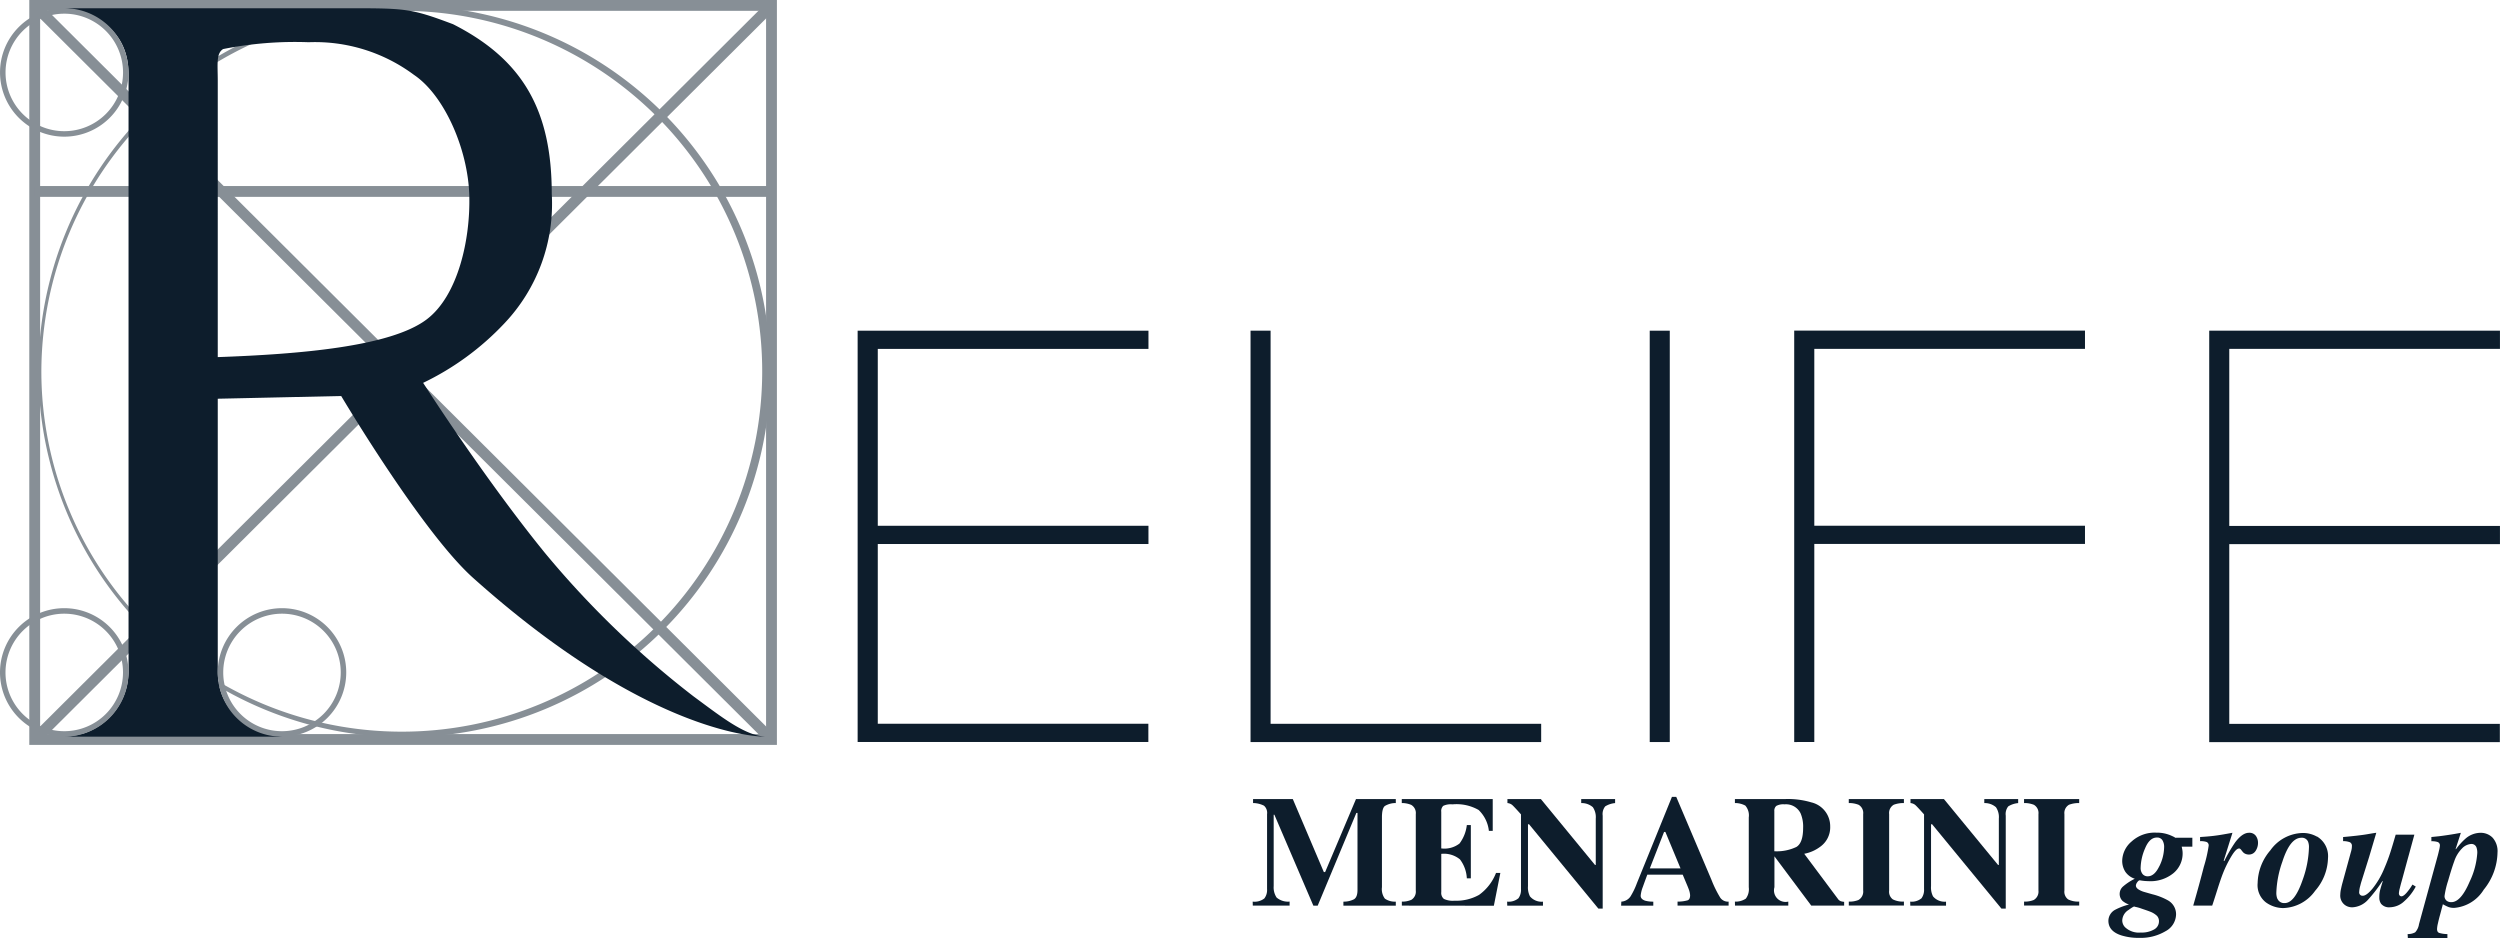 <svg xmlns="http://www.w3.org/2000/svg" width="115.448" height="43.326" viewBox="0 0 115.448 43.326">
  <g id="logoi_pos" transform="translate(0 0.046)">
    <g id="Raggruppa_3201" data-name="Raggruppa 3201" transform="translate(0 0.204)">
      <path id="Tracciato_3573" data-name="Tracciato 3573" d="M601.191,89.266v19h13.421v-.842H602.117v-8.3h12.5v-.842h-12.5V90.106h12.5v-.841Z" transform="translate(-499.171 -74.245)" fill="#0d1d2c"/>
      <path id="Tracciato_3574" data-name="Tracciato 3574" d="M233.4,89.266H246.83v.841h-12.5v8.168h12.5v.842h-12.5v8.3h12.495v.842H233.4Z" transform="translate(-193.795 -74.245)" fill="#0d1d2c"/>
      <rect id="Rettangolo_655" data-name="Rettangolo 655" width="0.926" height="18.996" transform="translate(76.183 15.021)" fill="#0d1d2c"/>
      <path id="Tracciato_3575" data-name="Tracciato 3575" d="M488.25,108.261v-19h13.428v.842h-12.5v8.168h12.5v.842h-12.5v9.145Z" transform="translate(-405.395 -74.244)" fill="#0d1d2c"/>
      <path id="Tracciato_3576" data-name="Tracciato 3576" d="M340.3,89.266h.926V107.42h12.495v.842H340.3Z" transform="translate(-282.551 -74.245)" fill="#0d1d2c"/>
      <g id="R">
        <rect id="Rettangolo_656" data-name="Rettangolo 656" width="34.024" height="33.899" transform="translate(1.603)" fill="none" stroke="#878f96" stroke-width="0.5"/>
        <path id="Tracciato_3608" data-name="Tracciato 3608" d="M26.711,1A16.644,16.644,0,1,1,10.006,17.648,16.694,16.694,0,0,1,26.711,1m0-.255a16.9,16.9,0,1,0,16.96,16.9A16.929,16.929,0,0,0,26.711.75" transform="translate(-8.096 -0.75)" fill="#878f96"/>
        <line id="Linea_801" data-name="Linea 801" y1="33.899" x2="34.024" transform="translate(1.603)" fill="none" stroke="#878f96" stroke-width="0.5"/>
        <line id="Linea_802" data-name="Linea 802" x2="34.024" y2="33.899" transform="translate(1.603 0)" fill="none" stroke="#878f96" stroke-width="0.5"/>
        <line id="Linea_803" data-name="Linea 803" x2="34.024" transform="translate(1.603 8.591)" fill="none" stroke="#878f96" stroke-width="0.5"/>
        <path id="Tracciato_3609" data-name="Tracciato 3609" d="M24.582,32.174l0-12.64,5.7-.126s3.737,6.3,6.1,8.407c8.329,7.449,13.467,7.324,13.467,7.324-.963-.073-2.025-.924-3.3-1.863a42.756,42.756,0,0,1-6.856-6.618c-2.827-3.472-5.627-7.857-5.627-7.857A12.68,12.68,0,0,0,37.8,16.073a8.019,8.019,0,0,0,2.206-6c0-3.838-1.317-6.191-4.56-7.835-2.016-.757-2.182-.736-5.205-.736H17.5s2.962.232,2.962,3.039c0,.533,0,1.5,0,2.176V29.961c0,.68,0,1.679,0,2.212A3.014,3.014,0,0,1,17.5,35.139H27.556s-2.935-.347-2.974-2.965m0-14.562V4.863c0-.774-.082-1.276.249-1.477a16.947,16.947,0,0,1,3.949-.315,7.647,7.647,0,0,1,4.861,1.506c1.413.95,2.493,3.442,2.556,5.55.06,2.018-.511,4.66-1.985,5.757-1.675,1.248-5.856,1.593-9.631,1.728" transform="translate(-14.526 -1.371)" fill="#0d1d2c"/>
        <path id="Tracciato_3610" data-name="Tracciato 3610" d="M2.972,1.753A2.713,2.713,0,1,1,.26,4.465,2.716,2.716,0,0,1,2.972,1.753m0-.255A2.967,2.967,0,1,0,5.939,4.465,2.967,2.967,0,0,0,2.972,1.5" transform="translate(-0.004 -1.371)" fill="#878f96"/>
        <path id="Tracciato_3611" data-name="Tracciato 3611" d="M2.967,165.032a2.713,2.713,0,1,1-2.713,2.712,2.716,2.716,0,0,1,2.713-2.712m0-.255a2.967,2.967,0,1,0,2.967,2.967,2.967,2.967,0,0,0-2.967-2.967" transform="translate(0 -136.942)" fill="#878f96"/>
        <path id="Tracciato_3612" data-name="Tracciato 3612" d="M62.219,165.032a2.713,2.713,0,1,1-2.713,2.712,2.716,2.716,0,0,1,2.713-2.712m0-.255a2.967,2.967,0,1,0,2.967,2.967,2.967,2.967,0,0,0-2.967-2.967" transform="translate(-49.197 -136.942)" fill="#878f96"/>
      </g>
    </g>
    <g id="Raggruppa_3200" data-name="Raggruppa 3200" transform="translate(57.848 36.754)">
      <path id="Tracciato_3595" data-name="Tracciato 3595" d="M574.426,229.044a.444.444,0,0,1-.164-.36.453.453,0,0,1,.15-.33,2.539,2.539,0,0,1,.549-.362.845.845,0,0,1-.439-.324.935.935,0,0,1-.143-.525,1.2,1.2,0,0,1,.432-.87,1.583,1.583,0,0,1,1.138-.41,1.632,1.632,0,0,1,.644.117q.276.118.212.118h.813v.414h-.492c.014.062.025.115.032.161a.969.969,0,0,1,.011.154,1.178,1.178,0,0,1-.416.9,1.677,1.677,0,0,1-1.168.376,2.351,2.351,0,0,1-.392-.039q-.057,0-.119.089a.285.285,0,0,0-.063.154q0,.118.175.21a1.014,1.014,0,0,0,.2.082l.389.111a2.882,2.882,0,0,1,.724.285.732.732,0,0,1,.367.649.9.9,0,0,1-.488.771,2.242,2.242,0,0,1-1.213.307,2.664,2.664,0,0,1-.824-.114q-.6-.192-.6-.678a.584.584,0,0,1,.321-.51,2.966,2.966,0,0,1,.631-.239.856.856,0,0,1-.264-.139m1.539.649a.935.935,0,0,0-.287-.175q-.125-.05-.4-.141a1.816,1.816,0,0,0-.33-.091q0-.054-.285.153a.591.591,0,0,0-.285.482.453.453,0,0,0,.132.314.928.928,0,0,0,.721.243,1.146,1.146,0,0,0,.619-.143.425.425,0,0,0,.223-.367.36.36,0,0,0-.105-.275m.121-2.273a2.053,2.053,0,0,0,.223-.888.585.585,0,0,0-.079-.317.28.28,0,0,0-.257-.124q-.339,0-.544.5a2.377,2.377,0,0,0-.205.89.44.44,0,0,0,.093.3.3.3,0,0,0,.235.1q.311,0,.533-.464" transform="translate(-534.225 -224.212)" fill="#0d1d2c"/>
      <path id="Tracciato_3596" data-name="Tracciato 3596" d="M596.836,229.268q.3-1.045.492-1.8a6.249,6.249,0,0,0,.221-.963.169.169,0,0,0-.089-.174.836.836,0,0,0-.307-.039V226.1q.467-.028.788-.075.208-.028.707-.121l-.406,1.295.032.007a6.829,6.829,0,0,1,.5-.86q.331-.442.638-.442a.362.362,0,0,1,.316.142.537.537,0,0,1,.1.318.664.664,0,0,1-.112.378.356.356,0,0,1-.312.167.384.384,0,0,1-.166-.036.334.334,0,0,1-.13-.107l-.068-.086a.2.2,0,0,0-.038-.036.084.084,0,0,0-.051-.014q-.14,0-.364.378a5.238,5.238,0,0,0-.378.77q-.107.272-.264.771t-.232.717Z" transform="translate(-553.403 -224.247)" fill="#0d1d2c"/>
      <path id="Tracciato_3597" data-name="Tracciato 3597" d="M617.084,226.072a1.05,1.05,0,0,1,.514,1,2.376,2.376,0,0,1-.592,1.508,1.876,1.876,0,0,1-1.477.8,1.385,1.385,0,0,1-.8-.264,1.008,1.008,0,0,1-.38-.891,2.389,2.389,0,0,1,.588-1.512,1.883,1.883,0,0,1,1.487-.8,1.307,1.307,0,0,1,.663.168m-1.823,2.868a.332.332,0,0,0,.335.2q.456,0,.82-1.048a4.8,4.8,0,0,0,.3-1.523.675.675,0,0,0-.043-.267.306.306,0,0,0-.307-.178q-.525,0-.881,1.113a4.733,4.733,0,0,0-.275,1.405.763.763,0,0,0,.046.3" transform="translate(-567.941 -224.246)" fill="#0d1d2c"/>
      <path id="Tracciato_3598" data-name="Tracciato 3598" d="M636.886,228.508q.032-.16.071-.3l.38-1.387a1.387,1.387,0,0,0,.041-.161.736.736,0,0,0,.013-.136.183.183,0,0,0-.091-.183.843.843,0,0,0-.316-.052V226.1q.75-.067,1.125-.132c.251-.043.386-.064.408-.064l-.331,1.116-.352,1.124c-.017.052-.036.121-.057.207a1.294,1.294,0,0,0-.05.285.154.154,0,0,0,.169.175q.174,0,.456-.341a3.787,3.787,0,0,0,.529-.908q.16-.368.284-.749.083-.253.248-.824h.863L640,227q-.017.057-.148.54t-.158.58c-.036.126-.066.243-.093.352a1.144,1.144,0,0,0-.039.223.151.151,0,0,0,.034.105.109.109,0,0,0,.084.037q.114,0,.307-.25a2.471,2.471,0,0,0,.2-.292l.153.092a2.391,2.391,0,0,1-.53.676.994.994,0,0,1-.658.28.476.476,0,0,1-.416-.164.494.494,0,0,1-.079-.292,1.34,1.34,0,0,1,.028-.3c.019-.082.063-.232.132-.448l-.017-.007a6.739,6.739,0,0,1-.658.856,1.043,1.043,0,0,1-.732.357.565.565,0,0,1-.322-.093.539.539,0,0,1-.233-.5,1.361,1.361,0,0,1,.032-.253" transform="translate(-586.63 -224.246)" fill="#0d1d2c"/>
      <path id="Tracciato_3599" data-name="Tracciato 3599" d="M655.181,230.581a.685.685,0,0,0,.348-.08.7.7,0,0,0,.177-.376l.873-3.189c.012-.043.03-.118.055-.226a1.309,1.309,0,0,0,.037-.205.165.165,0,0,0-.093-.171.842.842,0,0,0-.3-.039V226.1l.341-.035q.131-.014.429-.059c.2-.029.4-.064.591-.1l-.241.745.014.014a2.983,2.983,0,0,1,.428-.478,1.071,1.071,0,0,1,.7-.282.771.771,0,0,1,.565.225.931.931,0,0,1,.227.688,2.792,2.792,0,0,1-.635,1.712,1.77,1.77,0,0,1-1.356.842.778.778,0,0,1-.264-.036,2.032,2.032,0,0,1-.268-.132l-.128.481q-.061.218-.1.4a1.356,1.356,0,0,0-.041.258c0,.1.032.16.1.185a1.351,1.351,0,0,0,.378.054v.192h-1.826Zm1.792-1.546a.341.341,0,0,0,.226.073q.445,0,.85-.956a3.579,3.579,0,0,0,.349-1.317.7.7,0,0,0-.036-.25.241.241,0,0,0-.246-.164.637.637,0,0,0-.416.2,1.509,1.509,0,0,0-.366.6q-.114.307-.281.892a4.171,4.171,0,0,0-.167.706.261.261,0,0,0,.087.212" transform="translate(-601.847 -224.247)" fill="#0d1d2c"/>
      <path id="Tracciato_3600" data-name="Tracciato 3600" d="M340.891,221.457a.735.735,0,0,0,.54-.148.646.646,0,0,0,.124-.432v-3.46a.439.439,0,0,0-.142-.39,1.147,1.147,0,0,0-.505-.122v-.185h1.835l1.433,3.371h.061l1.425-3.371H347.5v.185a.967.967,0,0,0-.505.136q-.135.108-.135.529v3.222a.732.732,0,0,0,.135.527.808.808,0,0,0,.505.139v.185H345.08v-.185a1.034,1.034,0,0,0,.487-.108c.109-.065.164-.208.164-.428v-3.56h-.053l-1.785,4.282h-.2l-1.8-4.2h-.032v3.293a.845.845,0,0,0,.135.532.807.807,0,0,0,.6.186v.185h-1.7Z" transform="translate(-340.891 -216.621)" fill="#0d1d2c"/>
      <path id="Tracciato_3601" data-name="Tracciato 3601" d="M381.5,221.642v-.185a1.023,1.023,0,0,0,.444-.086.445.445,0,0,0,.2-.426v-3.528a.436.436,0,0,0-.21-.427,1.123,1.123,0,0,0-.437-.085v-.185h4.2v1.469h-.178a1.571,1.571,0,0,0-.472-.963,2.052,2.052,0,0,0-1.211-.26.814.814,0,0,0-.425.069.333.333,0,0,0-.091.276V219a1.139,1.139,0,0,0,.843-.226,1.742,1.742,0,0,0,.338-.852h.185v2.461h-.185a1.564,1.564,0,0,0-.318-.877,1.165,1.165,0,0,0-.862-.254v1.764a.36.36,0,0,0,.119.315.948.948,0,0,0,.489.084,2.15,2.15,0,0,0,1.138-.27,2.239,2.239,0,0,0,.782-1.013h.2l-.3,1.515Z" transform="translate(-374.612 -216.621)" fill="#0d1d2c"/>
      <path id="Tracciato_3602" data-name="Tracciato 3602" d="M410.129,221.457a.7.7,0,0,0,.523-.155.661.661,0,0,0,.117-.425v-3.449q-.334-.374-.412-.439a.409.409,0,0,0-.214-.083v-.185h1.544l2.5,3.043h.035v-2.139a.818.818,0,0,0-.134-.528.782.782,0,0,0-.538-.19v-.185h1.565v.185a1.041,1.041,0,0,0-.457.152.562.562,0,0,0-.116.428v4.292h-.2l-3.2-3.894h-.05v2.856a.9.9,0,0,0,.092.475.7.7,0,0,0,.6.243v.185h-1.65Z" transform="translate(-398.379 -216.621)" fill="#0d1d2c"/>
      <path id="Tracciato_3603" data-name="Tracciato 3603" d="M441.208,220.97a.547.547,0,0,0,.423-.238,3.355,3.355,0,0,0,.295-.612l1.618-3.986h.2l1.625,3.827a5.194,5.194,0,0,0,.409.83.428.428,0,0,0,.384.179v.185h-2.358v-.185a1.661,1.661,0,0,0,.468-.061c.075-.03.112-.109.112-.235a.93.93,0,0,0-.057-.259q-.036-.1-.1-.249l-.185-.441h-1.635q-.16.434-.206.566a1.454,1.454,0,0,0-.1.409q0,.157.21.228a1.383,1.383,0,0,0,.373.043v.185h-1.486Zm2.734-1.533-.7-1.685h-.061l-.658,1.685Z" transform="translate(-424.184 -216.134)" fill="#0d1d2c"/>
      <path id="Tracciato_3604" data-name="Tracciato 3604" d="M472.119,221.457a.842.842,0,0,0,.505-.139.724.724,0,0,0,.135-.526V217.57a.693.693,0,0,0-.16-.548,1.015,1.015,0,0,0-.48-.117v-.185h2.344a3.766,3.766,0,0,1,1.181.153,1.131,1.131,0,0,1,.875,1.113,1.1,1.1,0,0,1-.458.935,1.789,1.789,0,0,1-.741.327l1.548,2.073a.3.3,0,0,0,.128.112.574.574,0,0,0,.167.033v.175h-1.519l-1.7-2.276h0v1.426a.533.533,0,0,0,.64.665v.185h-2.461Zm2.843-2.527q.307-.19.307-.881a1.571,1.571,0,0,0-.117-.668.748.748,0,0,0-.74-.416.672.672,0,0,0-.382.073.29.29,0,0,0-.091.24v1.853a2.1,2.1,0,0,0,1.022-.2" transform="translate(-449.85 -216.621)" fill="#0d1d2c"/>
      <path id="Tracciato_3605" data-name="Tracciato 3605" d="M503.112,221.457a1.123,1.123,0,0,0,.444-.074.446.446,0,0,0,.22-.438v-3.528a.439.439,0,0,0-.21-.431,1.187,1.187,0,0,0-.455-.081v-.185h2.546v.185a1.3,1.3,0,0,0-.469.078.441.441,0,0,0-.213.434v3.528a.44.44,0,0,0,.171.409,1.012,1.012,0,0,0,.512.1v.185h-2.546Z" transform="translate(-475.584 -216.621)" fill="#0d1d2c"/>
      <path id="Tracciato_3606" data-name="Tracciato 3606" d="M519.814,221.457a.7.7,0,0,0,.523-.155.661.661,0,0,0,.117-.425v-3.449q-.334-.374-.412-.439a.409.409,0,0,0-.214-.083v-.185h1.544l2.5,3.043h.036v-2.139a.818.818,0,0,0-.134-.528.782.782,0,0,0-.538-.19v-.185H524.8v.185a1.041,1.041,0,0,0-.457.152.562.562,0,0,0-.116.428v4.292h-.2l-3.2-3.894h-.05v2.856a.9.9,0,0,0,.092.475.7.7,0,0,0,.6.243v.185h-1.65Z" transform="translate(-489.451 -216.621)" fill="#0d1d2c"/>
      <path id="Tracciato_3607" data-name="Tracciato 3607" d="M550.808,221.457a1.122,1.122,0,0,0,.444-.074.446.446,0,0,0,.22-.438v-3.528a.439.439,0,0,0-.21-.431,1.188,1.188,0,0,0-.455-.081v-.185h2.546v.185a1.3,1.3,0,0,0-.469.078.441.441,0,0,0-.213.434v3.528a.44.44,0,0,0,.171.409,1.012,1.012,0,0,0,.512.1v.185h-2.546Z" transform="translate(-515.186 -216.621)" fill="#0d1d2c"/>
    </g>
  </g>
</svg>
